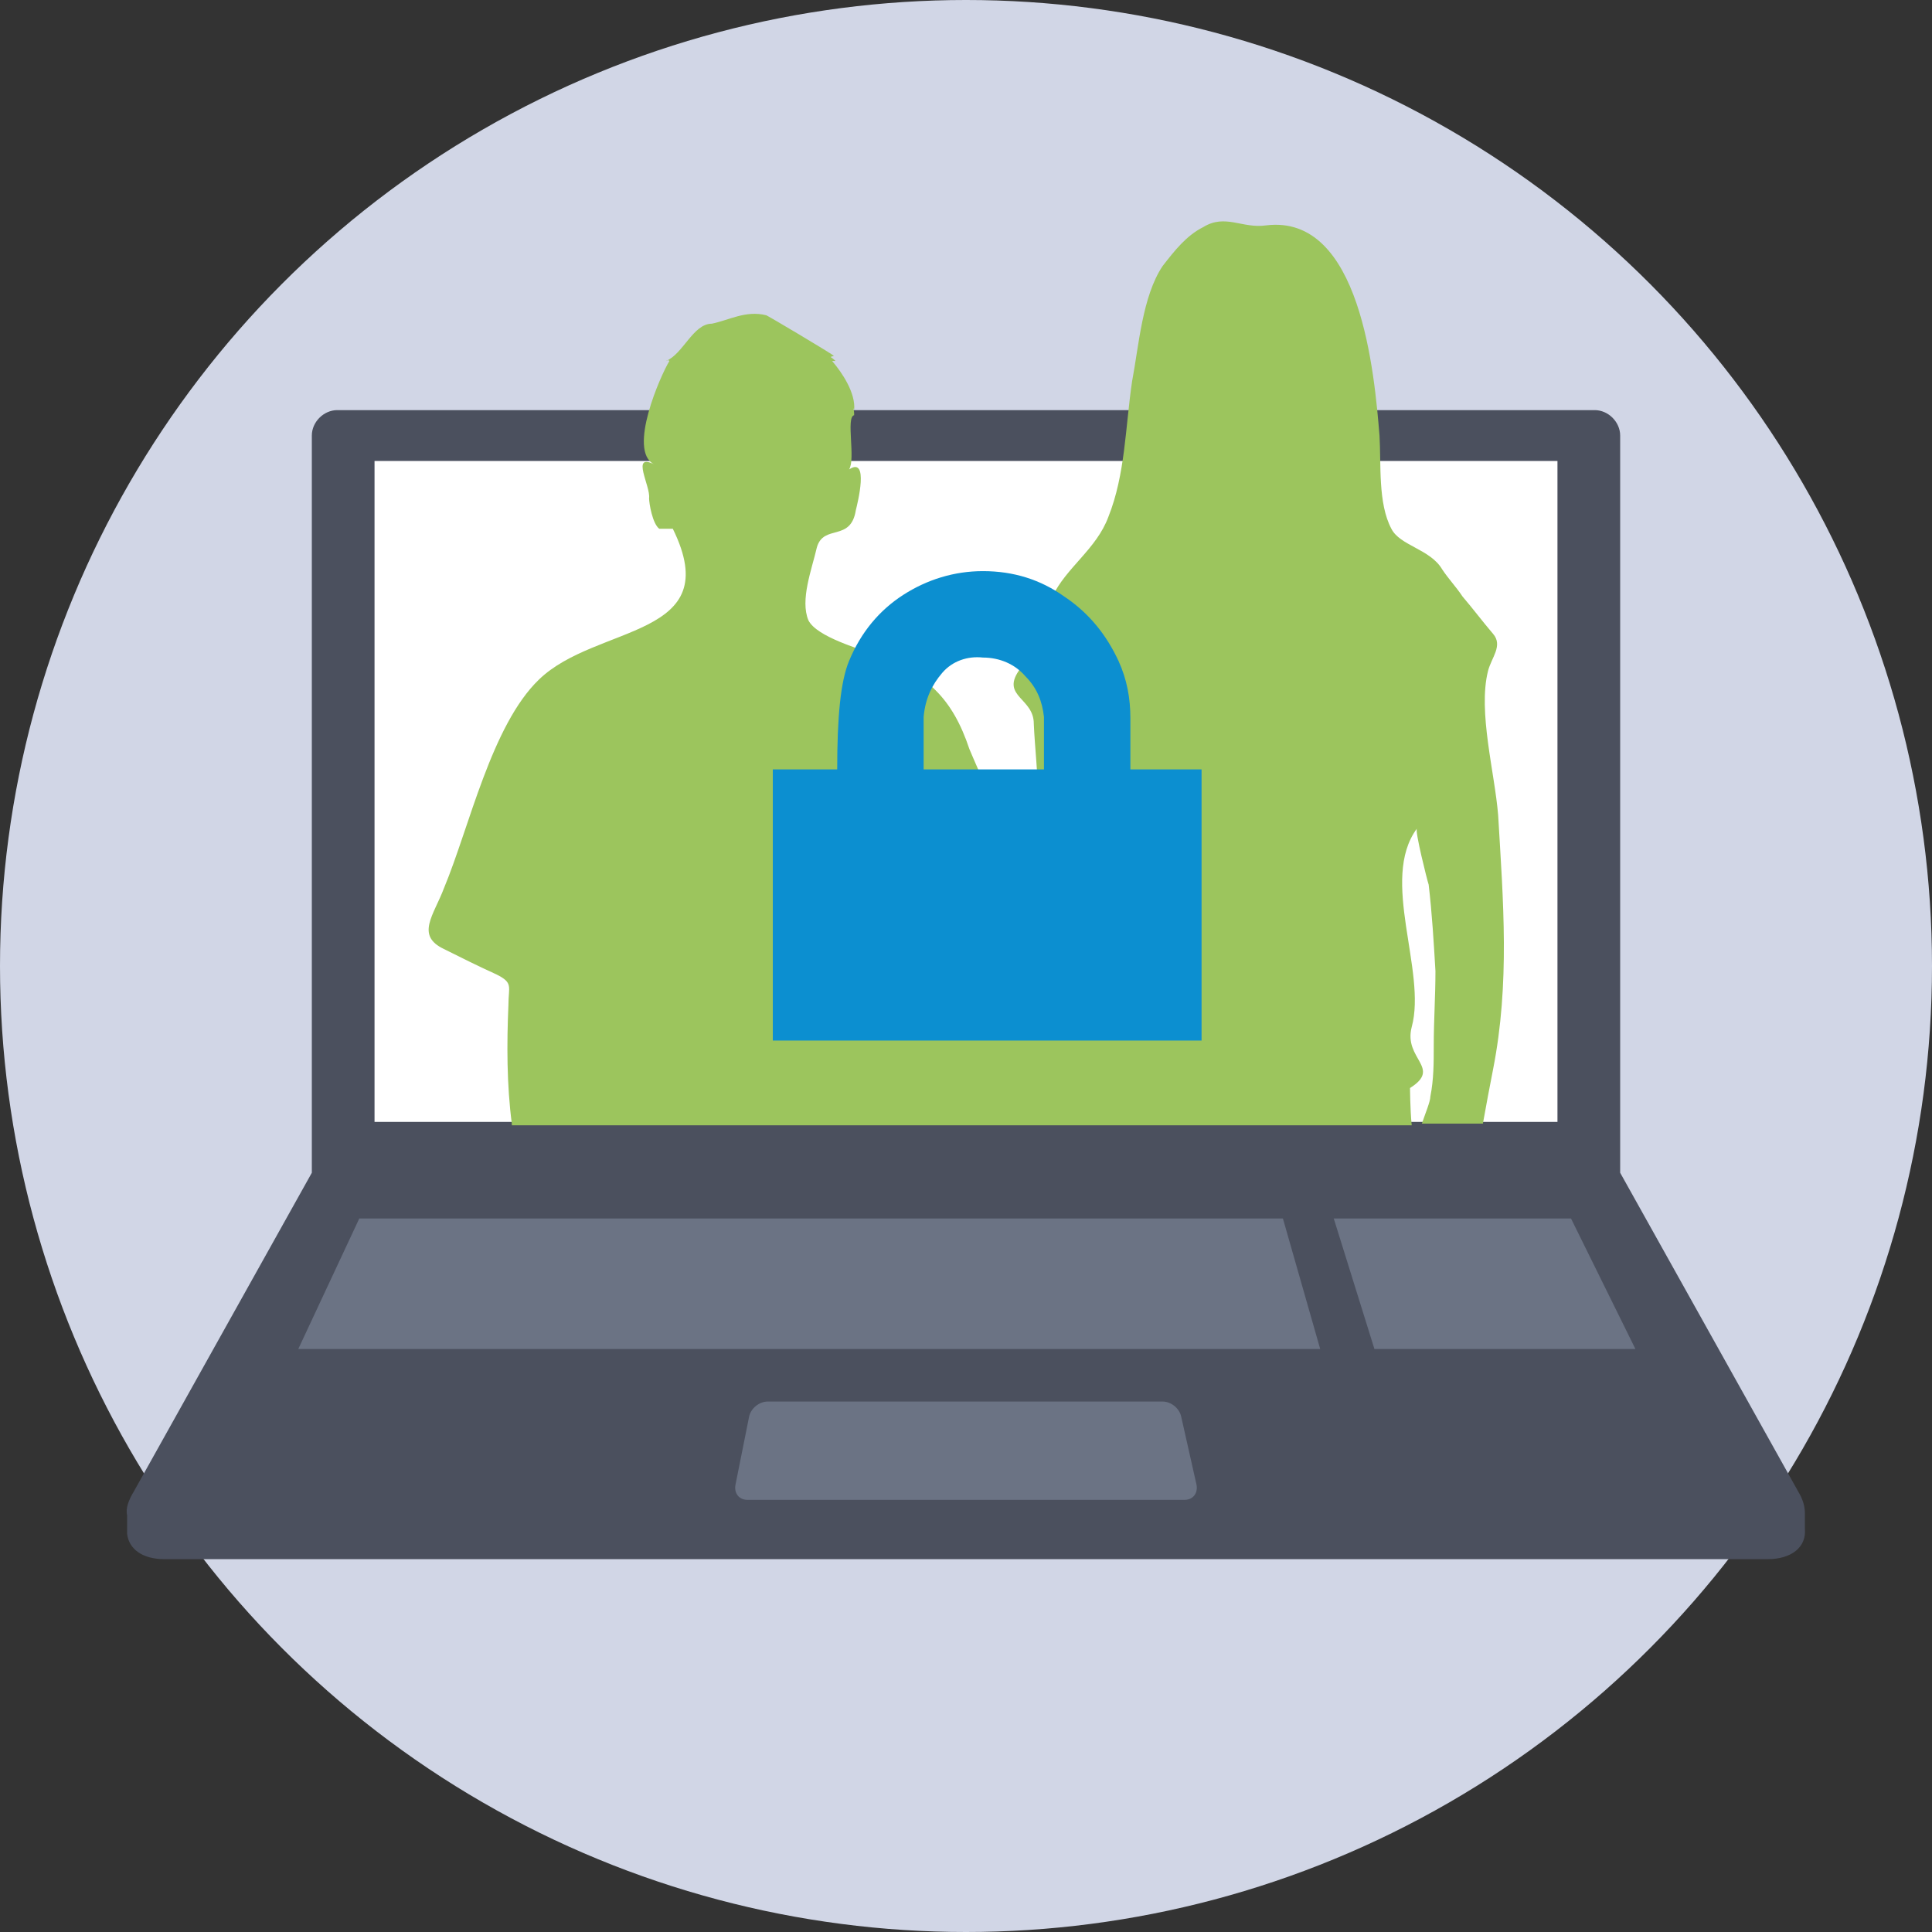 <?xml version="1.0" encoding="utf-8"?>
<!-- Generator: Adobe Illustrator 18.0.0, SVG Export Plug-In . SVG Version: 6.00 Build 0)  -->
<!DOCTYPE svg PUBLIC "-//W3C//DTD SVG 1.1//EN" "http://www.w3.org/Graphics/SVG/1.1/DTD/svg11.dtd">
<svg version="1.1" id="icon-internet-id-child" xmlns="http://www.w3.org/2000/svg" xmlns:xlink="http://www.w3.org/1999/xlink"
	 x="0px" y="0px" viewBox="0 0 114 114" enable-background="new 0 0 114 114" xml:space="preserve">
<rect x="0" y="0" width="114" height="114" fill="#333333" stroke="none"/>
<circle fill="#D1D6E6" cx="57" cy="57" r="57"/>
<g>
	<path fill="#4B505E" d="M106.5,89.3c0-0.4-0.1-0.8-0.4-1.3L95.6,69.2V25.7c0-0.8-0.7-1.5-1.5-1.5H57H19.9c-0.8,0-1.5,0.7-1.5,1.5
		v43.5L7.9,88c-0.3,0.5-0.5,1-0.4,1.4l0,0v1.1l0,0C7.6,91.4,8.4,92,9.7,92H57h47.3c1.4,0,2.3-0.7,2.2-1.8l0,0V89.3L106.5,89.3z"/>
</g>
<polygon fill="#FFFFFF" points="22.1,27.2 22.1,46.6 22.1,66.2 91.9,66.2 91.9,46.6 91.9,27.2 "/>
<g>
	<path fill="#6B7384" d="M70.6,87.6c0.1,0.5-0.2,0.9-0.7,0.9H44.1c-0.5,0-0.8-0.4-0.7-0.9l0.8-4c0.1-0.5,0.6-0.9,1.1-0.9h23.3
		c0.5,0,1,0.4,1.1,0.9L70.6,87.6z"/>
</g>
<polygon fill="#6B7384" points="77.9,79.6 17.6,79.6 21.2,71.9 75.7,71.9 "/>
<polygon fill="#6B7384" points="96.5,79.6 81.1,79.6 78.7,71.9 92.7,71.9 "/>
<path fill="#9CC55D" d="M26.2,56c1,0.5,2,1,3.1,1.5c1,0.5,0.7,0.7,0.7,1.8c-0.1,2.3-0.1,4.7,0.2,7c0,0,0,0,0,0.1h53.1
	c-0.1-1-0.1-2.3-0.1-2.2c1.9-1.2-0.4-1.7,0.1-3.6c0.9-3.3-1.9-8.7,0.3-11.7c-0.1,0.2,0.6,3,0.7,3.3c0.2,1.7,0.3,3.4,0.4,5.1
	c0,1.5-0.1,2.9-0.1,4.4c0,1,0,2-0.2,3c0,0.3-0.3,1-0.5,1.6h3.6c0.2-1.1,0.4-2.2,0.6-3.2c1-5.1,0.6-9.9,0.3-15
	c-0.2-2.5-1.2-6.1-0.6-8.5c0.2-0.8,0.9-1.5,0.3-2.2s-1.2-1.5-1.8-2.2c-0.4-0.6-0.8-1-1.2-1.6c-0.7-1.2-2.5-1.4-3-2.4
	c-0.8-1.5-0.6-3.8-0.7-5.5c-0.3-3.6-1.1-13.1-6.7-12.4c-1.4,0.2-2.4-0.7-3.7,0.1c-1,0.5-1.7,1.4-2.4,2.3c-1.2,1.8-1.4,4.7-1.8,6.8
	c-0.4,2.7-0.4,5.5-1.4,8c-0.7,1.9-2.5,3-3.3,4.7c0.1-0.1,0.1-0.1,0.2-0.2c-0.1,0.2-0.1,0.4-0.1,0.6c0-0.2,0.1-0.3,0.1-0.4
	c0,0.2,0,0.5,0,0.7c0-0.1,0-0.1,0.1-0.2c0.4,0.6-2,3.4-2.3,3.9c-1,1.5,0.9,1.6,0.9,3.1c0.1,2.6,0.9,7.6-0.8,9.8
	c0.5-0.6-2.6-7.3-3-8.3c-1-3-2.5-4.4-5.4-5.5c-1-0.4-3.6-1.1-4.1-2.1c-0.5-1.2,0.2-3,0.5-4.3c0.4-1.4,2-0.3,2.3-2.2
	c0.1-0.4,0.8-3.2-0.4-2.4c0.4-0.6-0.2-3.1,0.3-3.2c0-0.2,0-0.3-0.1-0.5c0,0.1,0.1,0.1,0.1,0.2c0.1-1-0.7-2.2-1.3-2.9
	c0.1,0,0.1,0,0.2,0C49,21,48.9,21.1,49.2,21c0.1,0-4.1-2.5-4-2.4C44,18.3,43,18.9,42,19.1c0.1,0,0.1,0,0.2,0c-0.1,0-0.1,0-0.2,0l0,0
	c-1.1,0-1.7,1.8-2.7,2.2c0.1,0,0.1-0.1,0.2,0c-0.5,0.8-2.5,5.3-0.9,6.1c-1.4-0.7-0.2,1.3-0.3,2c0,0.3,0.2,1.5,0.6,1.8
	c0.3,0,0.5,0,0.8,0c3.2,6.5-4.5,5.6-7.9,8.9c-2.8,2.7-4.1,8.7-5.6,12.3C25.6,54,24.5,55.2,26.2,56z M57.7,56.5
	c0.2,0,1.7-0.4,1.7-0.6c-0.2,1-0.7,2.1-1,3.1C58.6,58.6,56.8,56.8,57.7,56.5z"/>
<path fill="#0C8FD0" d="M66.7,45.4v-3c0-1.2-0.2-2.3-0.7-3.4c-0.7-1.5-1.7-2.8-3.2-3.8c-1.4-1-3-1.5-4.8-1.5c-1.7,0-3.3,0.5-4.7,1.4
	c-1.4,0.9-2.5,2.2-3.2,3.9c-0.5,1.2-0.7,3.3-0.7,6.4h-3.8v16h25.3v-16H66.7z M54.5,45.4v-3.1c0.1-1.1,0.5-1.9,1.1-2.6
	c0.6-0.7,1.5-1,2.4-0.9c1,0,1.9,0.4,2.5,1.1c0.7,0.7,1,1.5,1.1,2.4v3.1H54.5z"/>
</svg>
